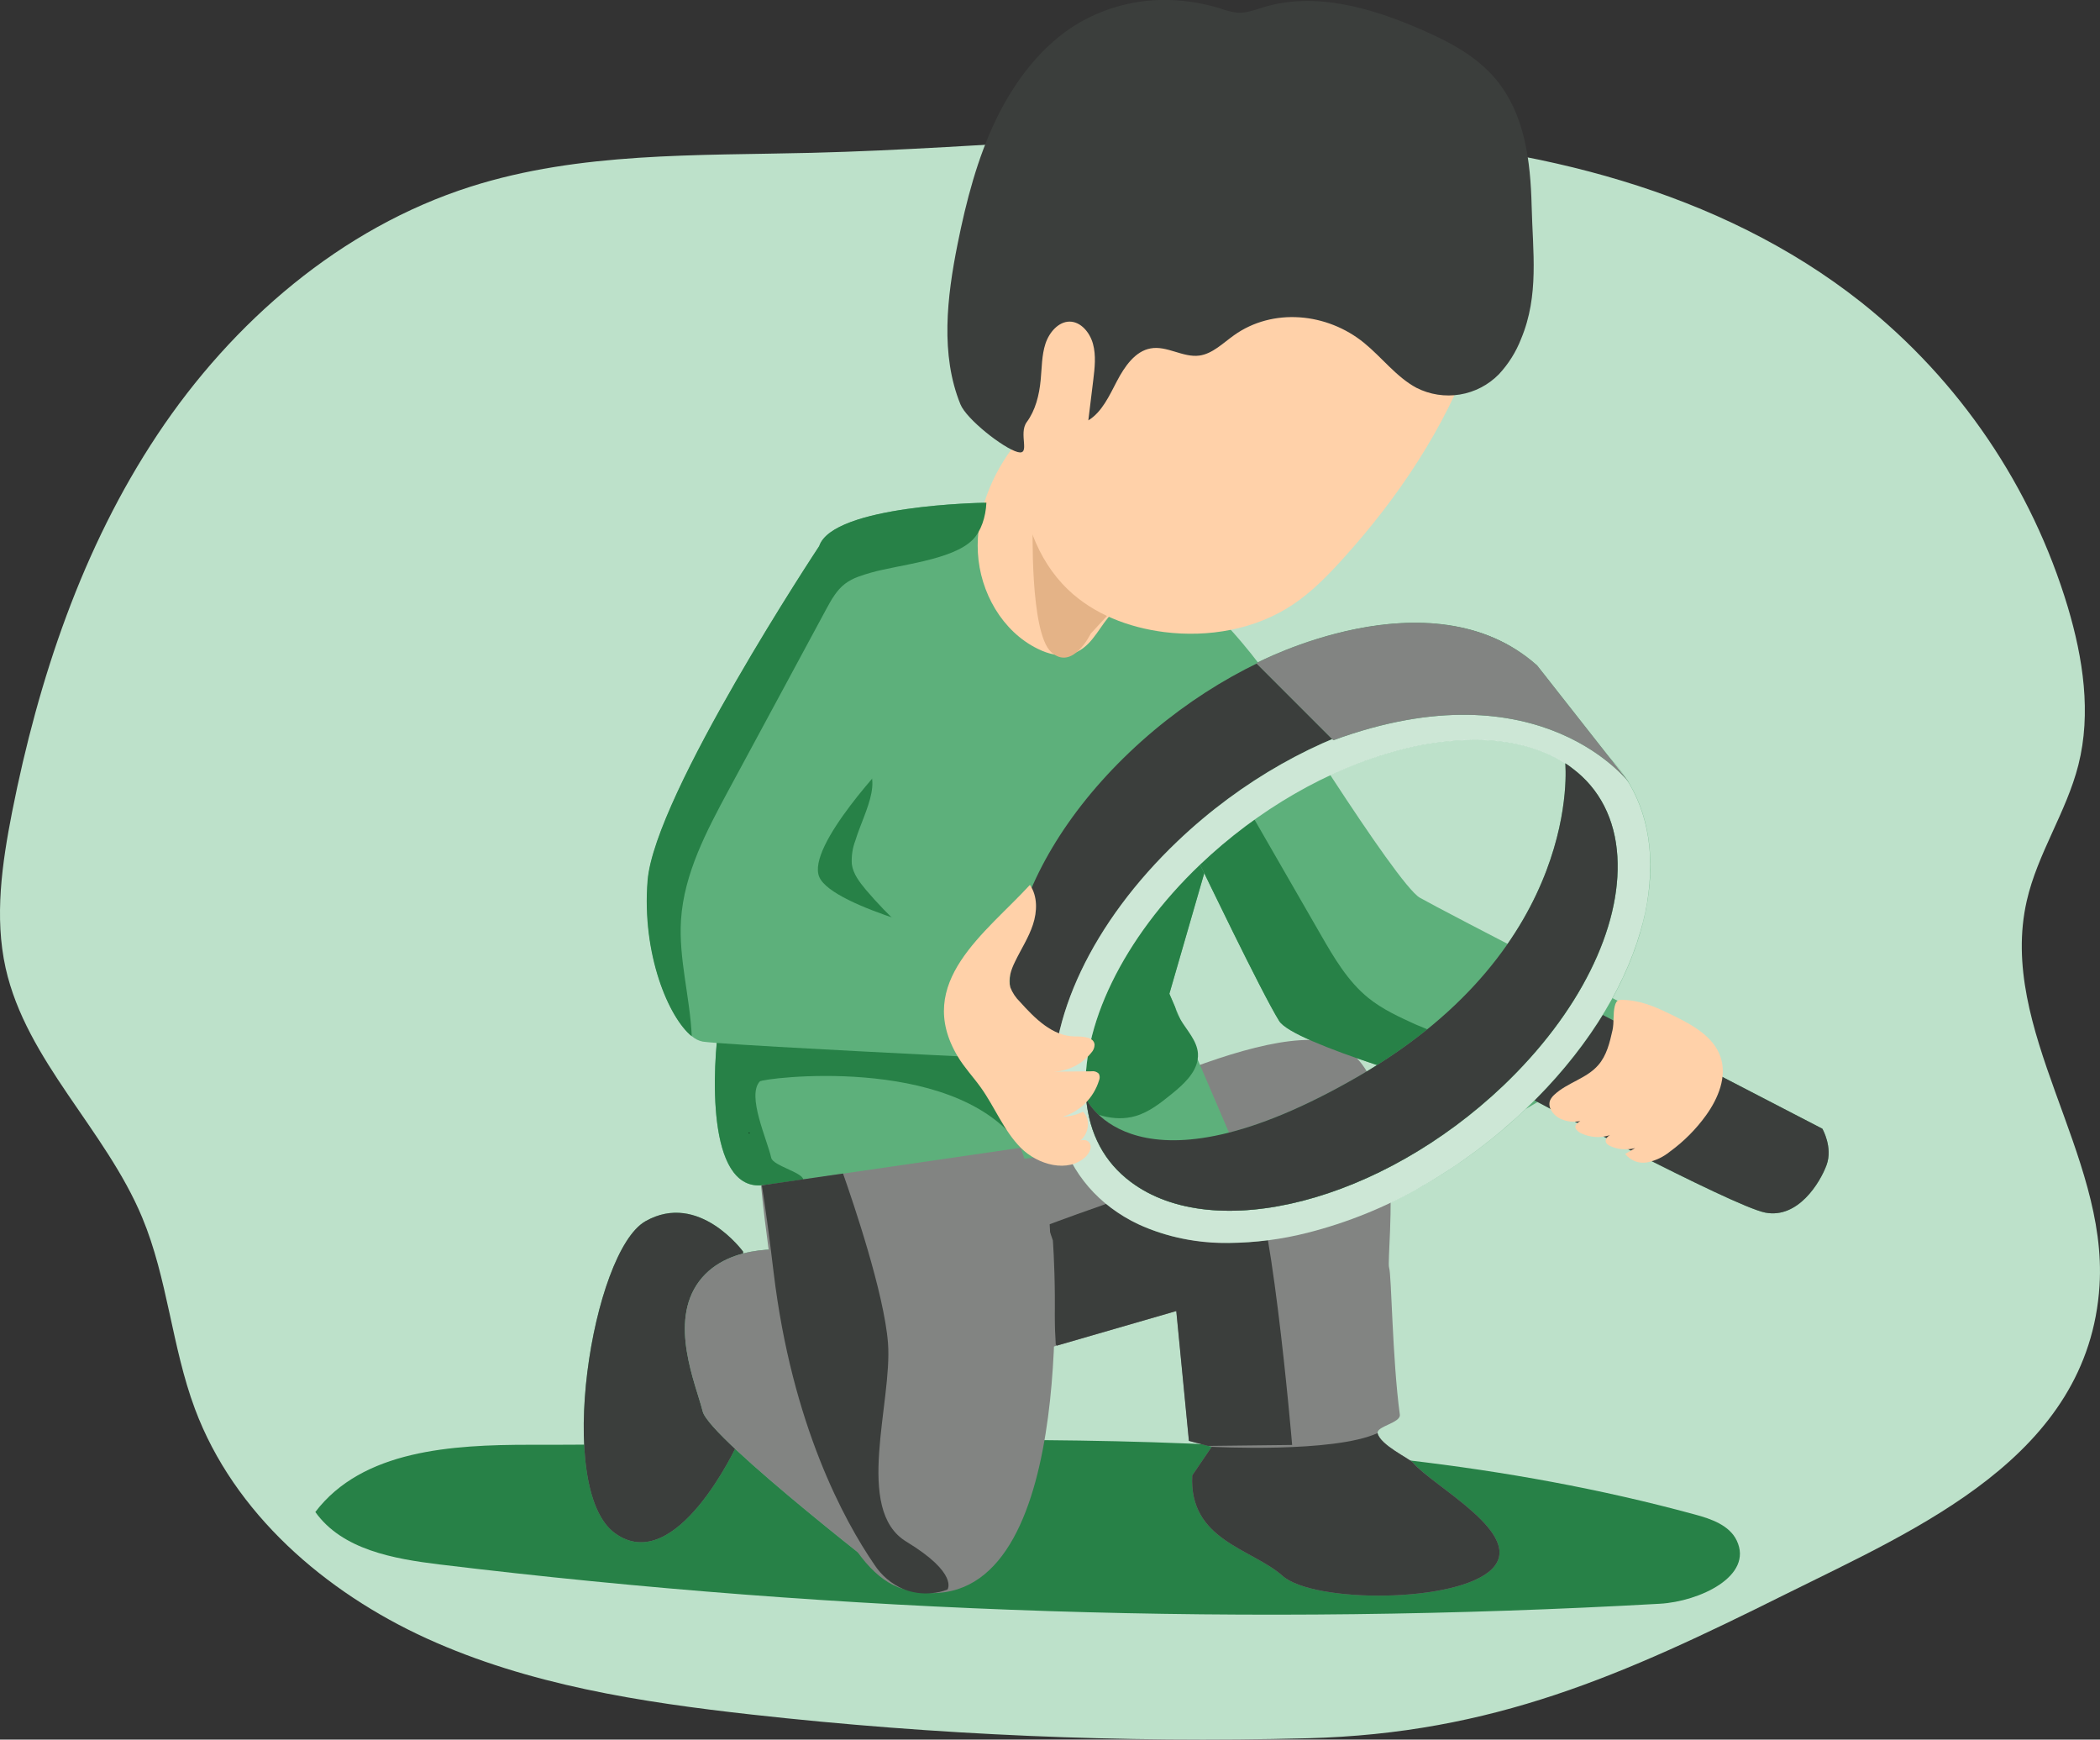 <svg width="326" height="270" viewBox="0 0 326 270" fill="none" xmlns="http://www.w3.org/2000/svg">
<rect x="0" y="0" width="326" height="270" fill="#333333" stroke="none"/>
<g clip-path="url(#clip0)">
<path d="M325.928 199.512C327.222 179.061 310.083 159.808 314.627 139.829C316.294 132.483 320.794 126.03 322.644 118.724C324.678 110.691 323.372 102.17 321.005 94.226C315.396 75.557 304.201 59.046 288.921 46.905C266.909 29.498 238.175 22.646 210.124 21.149C182.073 19.652 154.011 23.029 125.943 23.721C108.165 24.16 89.998 23.572 73.052 28.971C52.963 35.369 36.09 49.932 24.429 67.467C12.767 85.001 5.967 105.38 1.878 126.025C0.317 134.013 -0.894 142.301 0.872 150.245C4.1 164.659 16.367 175.297 22.062 188.935C26.029 198.425 26.657 209.014 30.257 218.654C36.312 234.881 50.468 247.116 66.258 254.306C82.047 261.496 99.476 264.196 116.721 266.114C145.343 269.297 174.15 270.525 202.94 269.789C231.83 269.047 251.964 259.994 277.154 247.448C297.666 237.242 324.25 226.066 325.928 199.512Z" fill="#BDE1CA"/>
<path d="M263.103 235.058C265.648 235.74 268.459 236.721 269.598 239.083C272.265 244.627 263.803 248.568 257.664 248.912C194.47 252.468 131.085 250.428 68.252 242.814C61.102 241.943 53.124 240.53 48.952 234.67C56.269 225.046 70.163 224.237 82.236 224.237C142.544 224.337 204.396 219.076 263.103 235.058Z" fill="#278147"/>
<path d="M258.82 159.304L236.836 172.126L233.741 171.289C225.024 168.883 200.762 161.942 198.579 158.455C195.912 154.203 186.301 134.174 186.301 134.174L190.784 120.315L196.09 103.9C196.09 103.9 216.691 137.206 220.419 139.335C224.147 141.464 258.82 159.304 258.82 159.304Z" fill="#5DB07B"/>
<path d="M115.36 194.262C115.36 194.262 108.493 184.838 100.203 189.539C91.914 194.24 86.003 231.117 95.47 237.969C104.937 244.821 114.409 224.265 114.409 224.265L115.36 194.262Z" fill="#5DB07B"/>
<path d="M115.36 194.262C115.36 194.262 108.493 184.838 100.203 189.539C91.914 194.24 86.003 231.117 95.47 237.969C104.937 244.821 114.409 224.265 114.409 224.265L115.36 194.262Z" fill="#3B3E3C"/>
<path d="M140.516 246.705C140.516 246.705 110.148 223.322 109.087 219.07C108.026 214.818 103.759 205.25 108.531 198.869C113.304 192.488 123.443 194.085 123.443 194.085C123.443 194.085 145.838 221.193 140.516 246.705Z" fill="#5DB07B"/>
<path d="M140.516 246.705C140.516 246.705 110.148 223.322 109.087 219.07C108.026 214.818 103.759 205.25 108.531 198.869C113.304 192.488 123.443 194.085 123.443 194.085C123.443 194.085 145.838 221.193 140.516 246.705Z" fill="#828482"/>
<path d="M231.608 243.518C226.28 248.84 203.901 248.84 199.107 244.582C194.312 240.325 184.545 239.088 185.084 228.988L188.101 224.553L187.545 224.409L184.578 223.633L182.617 203.476L164.083 208.842L160.594 209.845L158.461 178.113C158.461 178.113 192.729 158.993 206.051 161.66C219.374 164.326 215.107 195.144 215.641 196.74C216.024 197.849 216.13 210.827 217.307 219.558C217.485 220.839 213.646 221.376 213.863 222.43C214.263 224.281 218.78 226.349 219.369 227.031C222.546 230.762 236.93 238.201 231.608 243.518Z" fill="#828482"/>
<path d="M200.59 224.265L187.529 224.414L184.562 223.638L182.601 203.481L164.067 208.848L163.895 208.67L162.95 190.01C162.95 190.01 189.934 179.849 193.507 181.273C197.079 182.698 200.59 224.265 200.59 224.265Z" fill="#3B3E3C"/>
<path d="M185.917 164.426L191.118 176.561L118.143 183.984C110.921 184.466 110.454 170.912 111.271 161.87C111.404 160.418 111.571 159.099 111.748 157.945C114.132 142.545 118.471 121.767 121.971 106.217C124.465 95.13 126.549 86.715 127.199 84.763C129.327 78.382 152.755 78.033 152.755 78.033C152.877 78.033 153.005 78.033 153.122 78.033C177.106 76.564 196.085 103.922 196.085 103.922L186.94 135.521L181.528 154.226L182.412 156.277L183.223 158.184L185.917 164.426Z" fill="#5DB07B"/>
<path d="M137.255 180.819C137.966 179.294 139.716 178.601 141.283 178.008C144.387 176.798 147.364 175.286 150.172 173.495C151.014 172.879 151.953 172.405 152.95 172.093C153.814 171.929 154.705 171.981 155.544 172.245C156.382 172.509 157.142 172.977 157.755 173.606C163.056 178.806 156.089 178.762 152.083 179.277C150.4 179.499 137.738 179.787 137.255 180.819Z" fill="url(#paint0_linear)"/>
<path d="M186.945 135.538L181.534 154.242L182.417 156.293C182.518 156.703 182.662 157.1 182.845 157.48C182.967 157.729 183.09 157.968 183.228 158.2C184.273 159.952 185.829 161.527 185.967 163.511C185.987 163.824 185.97 164.139 185.917 164.448C185.595 166.582 183.695 168.329 181.951 169.742C180.206 171.156 178.412 172.603 176.256 173.224C172.95 174.177 169.322 172.985 166.572 170.929C163.822 168.872 161.783 166.028 159.767 163.217C158.5 161.443 157.172 159.503 157.172 157.324C157.223 156.224 157.475 155.141 157.916 154.131C160.372 147.811 164.889 142.545 169.322 137.412L185.523 118.652C186.079 117.986 186.784 117.266 187.667 117.238C188.823 117.199 189.623 118.347 190.195 119.334L190.751 120.315L186.267 134.174C186.267 134.174 186.534 134.678 186.945 135.538Z" fill="#278147"/>
<path d="M233.741 171.306C225.024 168.9 200.762 161.959 198.579 158.472C195.912 154.22 186.301 134.191 186.301 134.191L190.784 120.332L205.013 145.04C207.079 148.627 209.218 152.308 212.446 154.908C214.63 156.665 217.207 157.84 219.763 159.004C222.319 160.168 239.28 166.028 233.741 171.306Z" fill="#278147"/>
<path d="M157.955 177.265C147.438 163.611 118.46 167.325 117.954 167.841C115.898 170.058 119.065 176.777 119.726 179.71C120.015 180.996 125.154 182.077 124.682 183.297L118.132 183.962C109.798 184.516 110.454 166.178 111.737 157.907C113.315 147.706 115.754 135.139 118.237 123.303C118.587 122.87 118.954 122.46 119.349 122.056C122.087 119.189 128.371 115.575 132.538 117.41C138.094 119.855 134.177 125.842 132.793 130.438C132.341 131.615 132.152 132.877 132.238 134.135C132.443 135.654 133.432 136.907 134.427 138.11C137.858 142.15 141.777 145.751 146.094 148.832C148.783 150.744 151.7 152.535 153.455 155.318C157.5 161.743 153.972 170.846 157.955 177.265Z" fill="#278147"/>
<path d="M245.808 155.972L282.898 175.181C282.898 175.181 284.565 178.064 283.554 180.819C282.543 183.574 279.109 189.195 274.026 188.203C268.942 187.211 237.036 170.164 237.036 170.164L245.808 155.972Z" fill="#5DB07B"/>
<path d="M245.808 155.972L282.898 175.181C282.898 175.181 284.565 178.064 283.554 180.819C282.543 183.574 279.109 189.195 274.026 188.203C268.942 187.211 237.036 170.164 237.036 170.164L245.808 155.972Z" fill="#3B3E3C"/>
<path d="M166.322 101.505C164.589 101.993 162.722 101.505 161.1 100.701C155.577 98.001 152.144 91.92 151.805 85.794C151.466 79.668 153.927 73.598 157.739 68.781C158.455 67.871 159.405 66.924 160.517 66.951C161.628 66.979 162.494 67.871 163.206 68.72C167.539 73.881 174.711 82.391 175.734 89.27C176.256 92.824 174.323 93.106 172 95.889C170.322 97.952 169.15 100.707 166.322 101.505Z" fill="#FFD1A9"/>
<path d="M160.322 81.337C160.322 81.337 159.844 98.112 163.161 101.184C166.478 104.255 169.317 98.351 169.317 98.351L177.367 89.608L160.322 81.337Z" fill="#E4B387"/>
<path d="M208.413 86.792C206.074 89.37 203.624 91.881 200.729 93.816C194.934 97.697 187.629 98.972 180.728 98.101C175.223 97.403 169.767 95.329 165.772 91.482C160.905 86.814 158.616 79.934 158.378 73.188C158.139 66.441 159.778 59.8 161.789 53.369C163.278 48.602 165.017 43.845 167.789 39.687C175.917 27.491 191.606 22.447 206.285 22.003C213.568 21.781 221.285 22.618 227.185 26.887C231.48 29.991 235.058 36.067 234.286 41.528C233.675 45.846 230.219 50.32 228.697 54.434C224.213 66.546 217.057 77.257 208.413 86.792Z" fill="#FFD1A9"/>
<path d="M236.13 52.599C235.342 54.627 234.175 56.487 232.691 58.081C231.06 59.749 228.937 60.853 226.632 61.232C224.327 61.611 221.961 61.245 219.88 60.188C216.785 58.525 214.535 55.487 211.779 53.236C206.013 48.519 197.573 47.731 191.551 52.044C189.834 53.269 188.217 54.91 186.19 55.188C183.634 55.531 181.139 53.596 178.6 54.079C176.234 54.506 174.595 56.851 173.395 59.146C172.195 61.441 171.061 63.958 168.95 65.244L169.717 58.979C169.945 57.111 170.167 55.176 169.672 53.369C169.178 51.562 167.761 49.921 166.05 49.916C164.339 49.91 162.883 51.551 162.294 53.347C161.705 55.143 161.739 57.094 161.55 58.996C161.328 61.324 160.739 63.686 159.394 65.504C158.05 67.323 160.055 70.699 157.983 70.161C155.761 69.573 150.016 65.05 149.094 62.749C145.96 55.054 146.999 46.118 148.649 37.902C149.994 31.194 151.727 24.52 154.666 18.461C157.605 12.401 161.85 6.924 167.333 3.648C172.07 0.858 177.56 -0.388 183.04 0.083C185.25 0.26 187.435 0.684 189.551 1.347C190.386 1.664 191.258 1.874 192.145 1.974C193.49 2.051 194.79 1.53 196.09 1.137C204.24 -1.342 212.941 1.225 220.802 4.662C225.019 6.514 229.269 8.715 232.313 12.424C236.708 17.779 237.597 25.013 237.769 31.943C237.941 39.078 238.958 45.83 236.13 52.599Z" fill="#3B3E3C"/>
<path d="M244.325 116.334C230.03 107.187 203.74 114.117 184.562 132.372C171.545 144.768 165.05 159.298 166.1 170.768C165.645 170.485 165.206 170.175 164.778 169.859C150.822 159.376 155.544 135.61 175.323 116.778C195.101 97.946 222.452 91.166 236.436 101.649C241.186 105.23 243.781 110.369 244.325 116.334Z" fill="#5DB07B"/>
<path d="M244.325 116.334C230.03 107.187 203.74 114.117 184.562 132.372C171.545 144.768 165.05 159.298 166.1 170.768C165.645 170.485 165.206 170.175 164.778 169.859C150.822 159.376 155.544 135.61 175.323 116.778C195.101 97.946 222.452 91.166 236.436 101.649C241.186 105.23 243.781 110.369 244.325 116.334Z" fill="#3B3E3C"/>
<path d="M190.762 192.904C183.573 192.904 177.295 191.063 172.495 187.454C167.3 183.574 164.222 177.869 163.606 171.001C162.433 158.25 169.622 143.133 182.834 130.532C202.757 111.561 230.374 104.388 245.703 114.2C246.181 114.494 246.669 114.832 247.175 115.215C252.62 119.3 255.725 125.315 256.153 132.616C256.892 145.145 249.675 159.913 236.852 172.126C226.974 181.55 214.952 188.341 202.996 191.302C198.998 192.328 194.89 192.866 190.762 192.904ZM228.886 114.821C224.843 114.855 220.822 115.415 216.924 116.484C206.129 119.361 195.257 125.642 186.301 134.168C174.378 145.527 167.6 159.453 168.611 170.518C169.117 176.012 171.445 180.347 175.528 183.408C188.517 193.17 214.457 186.473 233.352 168.478C245.114 157.275 251.753 143.975 251.103 132.905C250.758 127.128 248.353 122.371 244.13 119.234C243.736 118.94 243.364 118.679 242.992 118.447C239.214 116.046 234.38 114.821 228.886 114.821Z" fill="#5DB07B"/>
<path opacity="0.69" d="M256.137 132.633C255.709 125.332 252.609 119.328 247.158 115.226C246.647 114.849 246.164 114.511 245.692 114.217C230.358 104.404 202.74 111.578 182.817 130.548C169.606 143.133 162.417 158.267 163.589 171.017C164.222 177.886 167.3 183.579 172.478 187.471C173.822 188.481 175.269 189.347 176.795 190.054C181.178 192.025 185.944 193.002 190.751 192.915C194.874 192.885 198.979 192.354 202.974 191.335C209.177 189.759 215.136 187.346 220.685 184.161C226.543 180.826 231.967 176.784 236.836 172.126C245.725 163.639 251.953 153.921 254.653 144.568C255.823 140.703 256.325 136.667 256.137 132.633ZM233.358 168.501C214.468 186.495 188.529 193.192 175.528 183.43C171.45 180.37 169.128 176.034 168.617 170.535C167.6 159.481 174.384 145.55 186.306 134.191C195.262 125.67 206.135 119.383 216.93 116.506C220.826 115.437 224.845 114.878 228.886 114.843C234.38 114.843 239.208 116.068 242.997 118.491C243.369 118.724 243.742 118.984 244.108 119.278C248.336 122.444 250.742 127.178 251.086 132.954C251.748 143.997 245.114 157.297 233.352 168.501H233.358Z" fill="white"/>
<path d="M250.325 159.875C249.892 161.804 249.42 163.822 248.103 165.318C246.308 167.392 243.319 168.024 241.314 169.886C241.032 170.129 240.803 170.427 240.642 170.762C240.214 171.816 241.042 172.98 242.036 173.534C242.909 173.996 243.903 174.182 244.885 174.066C245.867 173.95 246.789 173.538 247.531 172.886C246.755 173.215 246.001 173.595 245.275 174.022C244.947 174.216 244.592 174.471 244.558 174.854C244.525 175.236 244.936 175.624 245.325 175.829C246.416 176.382 247.651 176.589 248.863 176.423C250.075 176.256 251.208 175.724 252.109 174.898L250.086 176.068C249.67 176.312 249.197 176.666 249.264 177.138C249.314 177.492 249.653 177.725 249.981 177.88C251.052 178.365 252.247 178.508 253.403 178.288C254.559 178.069 255.618 177.499 256.436 176.655L252.292 179.095C252.69 179.609 253.223 180.004 253.832 180.235C254.441 180.466 255.102 180.524 255.742 180.403C257.022 180.136 258.219 179.566 259.231 178.74C261.399 177.163 263.301 175.25 264.865 173.074C266.742 170.452 268.137 167.092 267.087 164.038C266.015 160.889 262.77 159.098 259.781 157.635C257.559 156.526 255.214 155.445 252.714 155.234C251.409 155.124 250.947 155.018 250.664 156.194C250.381 157.369 250.581 158.688 250.325 159.875Z" fill="#FFD1A9"/>
<path d="M150.1 145.716L148.655 163.938C148.655 163.938 120.021 162.547 111.276 161.87C110.243 161.787 109.487 161.721 109.093 161.665C108.474 161.541 107.899 161.256 107.426 160.839C103.854 157.973 99.648 148.116 100.565 136.68C101.626 123.375 127.199 84.763 127.199 84.763C129.39 86.11 131.422 87.7 133.255 89.503C145.877 102.032 138.382 117.543 138.382 117.543C138.382 117.543 125.049 131.363 127.199 136.148C129.349 140.932 150.1 145.716 150.1 145.716Z" fill="#5DB07B"/>
<path d="M144.621 247.26C143.236 247.239 141.857 247.053 140.516 246.705L140.244 246.628C123.282 241.794 118.143 183.984 118.143 183.984H118.265L130.871 182.155L158.444 178.141L163.444 192.516C163.444 192.516 167.722 247.365 144.621 247.26Z" fill="#828482"/>
<path d="M116.432 175.924L116.182 175.835C116.182 175.835 116.26 175.68 116.432 175.924Z" fill="url(#paint1_linear)"/>
<path d="M147.083 246.711C146.293 247.011 145.464 247.197 144.622 247.265C143.133 247.412 141.631 247.197 140.244 246.639C138.387 245.841 136.811 244.509 135.716 242.814C131.099 236.084 122.938 221.193 120.093 197.455C119.376 191.457 118.771 187.116 118.265 183.967L130.871 182.138C132.416 186.523 137.255 200.721 137.849 208.443C138.56 217.657 132.527 234.315 140.694 239.271C148.861 244.227 147.083 246.711 147.083 246.711Z" fill="#3B3E3C"/>
<path d="M153.127 78.011C153.027 80.228 152.311 82.446 150.988 83.782C147.833 86.958 139.427 87.662 135.216 88.876C134.56 89.065 133.899 89.259 133.254 89.503C132.508 89.765 131.805 90.139 131.171 90.612C129.86 91.615 129.038 93.117 128.249 94.57C126.152 98.451 124.06 102.331 121.971 106.212L113.098 122.643C109.681 128.985 106.187 135.577 105.72 142.761C105.331 148.809 107.126 154.797 107.387 160.839C103.815 157.973 99.609 148.116 100.526 136.68C101.587 123.375 127.16 84.763 127.16 84.763C129.288 78.382 152.716 78.033 152.716 78.033C152.883 78.028 153.011 78.011 153.127 78.011Z" fill="#278147"/>
<path d="M231.608 243.518C226.28 248.84 203.901 248.84 199.107 244.582C194.312 240.325 184.545 239.088 185.084 228.988L188.101 224.553C188.101 224.553 206.99 225.562 213.846 222.43C214.246 224.281 218.763 226.349 219.352 227.031C222.546 230.762 236.93 238.202 231.608 243.518Z" fill="#3B3E3C"/>
<path d="M233.352 168.501C214.463 186.495 188.523 193.192 175.523 183.43C171.445 180.37 169.122 176.034 168.611 170.535C168.611 170.535 176.206 187.166 211.007 166.976C245.808 146.786 242.992 118.469 242.992 118.469C243.364 118.702 243.736 118.962 244.103 119.256C248.331 122.421 250.736 127.156 251.081 132.932C251.747 143.997 245.114 157.297 233.352 168.501Z" fill="#5DB07B"/>
<path d="M233.352 168.501C214.463 186.495 188.523 193.192 175.523 183.43C171.445 180.37 169.122 176.034 168.611 170.535C168.611 170.535 176.206 187.166 211.007 166.976C245.808 146.786 242.992 118.469 242.992 118.469C243.364 118.702 243.736 118.962 244.103 119.256C248.331 122.421 250.736 127.156 251.081 132.932C251.747 143.997 245.114 157.297 233.352 168.501Z" fill="#3B3E3C"/>
<g opacity="0.69">
<path opacity="0.69" d="M233.18 168.329C214.291 186.318 188.345 193.015 175.345 183.252C171.267 180.192 168.945 175.857 168.434 170.358C167.422 159.304 174.2 145.372 186.123 134.013C195.079 125.493 205.951 119.206 216.752 116.329C220.648 115.259 224.667 114.7 228.708 114.666C234.197 114.666 239.025 115.891 242.814 118.314C243.186 118.546 243.558 118.807 243.925 119.101C248.153 122.266 250.559 127 250.903 132.777C251.575 143.82 244.942 157.119 233.18 168.329Z" fill="url(#paint2_linear)"/>
</g>
<path d="M222.369 115.12L167.328 169.448C167.328 169.448 168.745 179.721 171.945 178.662L235.325 115.741C231.04 115.083 226.697 114.875 222.369 115.12Z" fill="url(#paint3_linear)"/>
<path d="M238.619 103.279L253.103 121.706C253.103 121.706 239.341 103.013 206.99 114.888L195.029 102.924C195.029 102.924 222.107 88.577 238.619 103.279Z" fill="#5DB07B"/>
<path d="M238.619 103.279L253.103 121.706C253.103 121.706 239.341 103.013 206.99 114.888L195.029 102.924C195.029 102.924 222.107 88.577 238.619 103.279Z" fill="#828482"/>
<path d="M159.883 137.339C161.094 139.097 161.022 141.47 160.355 143.499C159.689 145.528 158.5 147.329 157.578 149.247C156.961 150.489 156.466 151.919 156.844 153.25C157.172 154.085 157.674 154.84 158.317 155.467C160.628 158.04 163.361 160.811 166.822 160.861C168.067 160.861 169.834 160.917 169.922 162.153C169.911 162.617 169.727 163.06 169.406 163.395C168.698 164.273 167.809 164.99 166.8 165.497C165.791 166.004 164.685 166.289 163.556 166.333L169.422 166.272C169.63 166.238 169.843 166.253 170.044 166.316C170.245 166.38 170.428 166.49 170.578 166.638C170.662 166.8 170.708 166.979 170.714 167.161C170.72 167.343 170.685 167.524 170.611 167.691C170.203 169.021 169.476 170.23 168.492 171.215C167.508 172.2 166.298 172.929 164.967 173.34C166.06 173.288 167.133 173.021 168.122 172.553C169.695 174.033 168.706 177.199 166.567 177.542C167.322 177.066 168.395 176.605 169.022 177.249C169.65 177.892 169.172 178.912 168.539 179.533C165.811 182.105 161.111 180.808 158.467 178.147C155.822 175.486 154.444 171.843 152.261 168.789C151.094 167.159 149.7 165.69 148.672 163.966C141.81 152.457 153.066 144.785 159.883 137.339Z" fill="#FFD1A9"/>
</g>
<defs>
<linearGradient id="paint0_linear" x1="6655.52" y1="3910.92" x2="6373.27" y2="3135.19" gradientUnits="userSpaceOnUse">
<stop offset="0.01"/>
<stop offset="0.13" stop-opacity="0.69"/>
<stop offset="1" stop-opacity="0"/>
</linearGradient>
<linearGradient id="paint1_linear" x1="168.822" y1="230.148" x2="168.934" y2="230.148" gradientUnits="userSpaceOnUse">
<stop offset="0.01"/>
<stop offset="0.13" stop-opacity="0.69"/>
<stop offset="1" stop-opacity="0"/>
</linearGradient>
<linearGradient id="paint2_linear" x1="29704.1" y1="24223.4" x2="31929.2" y2="26739.8" gradientUnits="userSpaceOnUse">
<stop offset="0.02" stop-color="white" stop-opacity="0"/>
<stop offset="0.58" stop-color="white" stop-opacity="0.39"/>
<stop offset="0.68" stop-color="white" stop-opacity="0.68"/>
<stop offset="1" stop-color="white"/>
</linearGradient>
<linearGradient id="paint3_linear" x1="24025.4" y1="19897.5" x2="26278.6" y2="25107.1" gradientUnits="userSpaceOnUse">
<stop offset="0.02" stop-color="white" stop-opacity="0"/>
<stop offset="0.58" stop-color="white" stop-opacity="0.39"/>
<stop offset="0.68" stop-color="white" stop-opacity="0.68"/>
<stop offset="1" stop-color="white"/>
</linearGradient>
<clipPath id="clip0">
<rect width="326" height="270" fill="white"/>
</clipPath>
</defs>
</svg>
